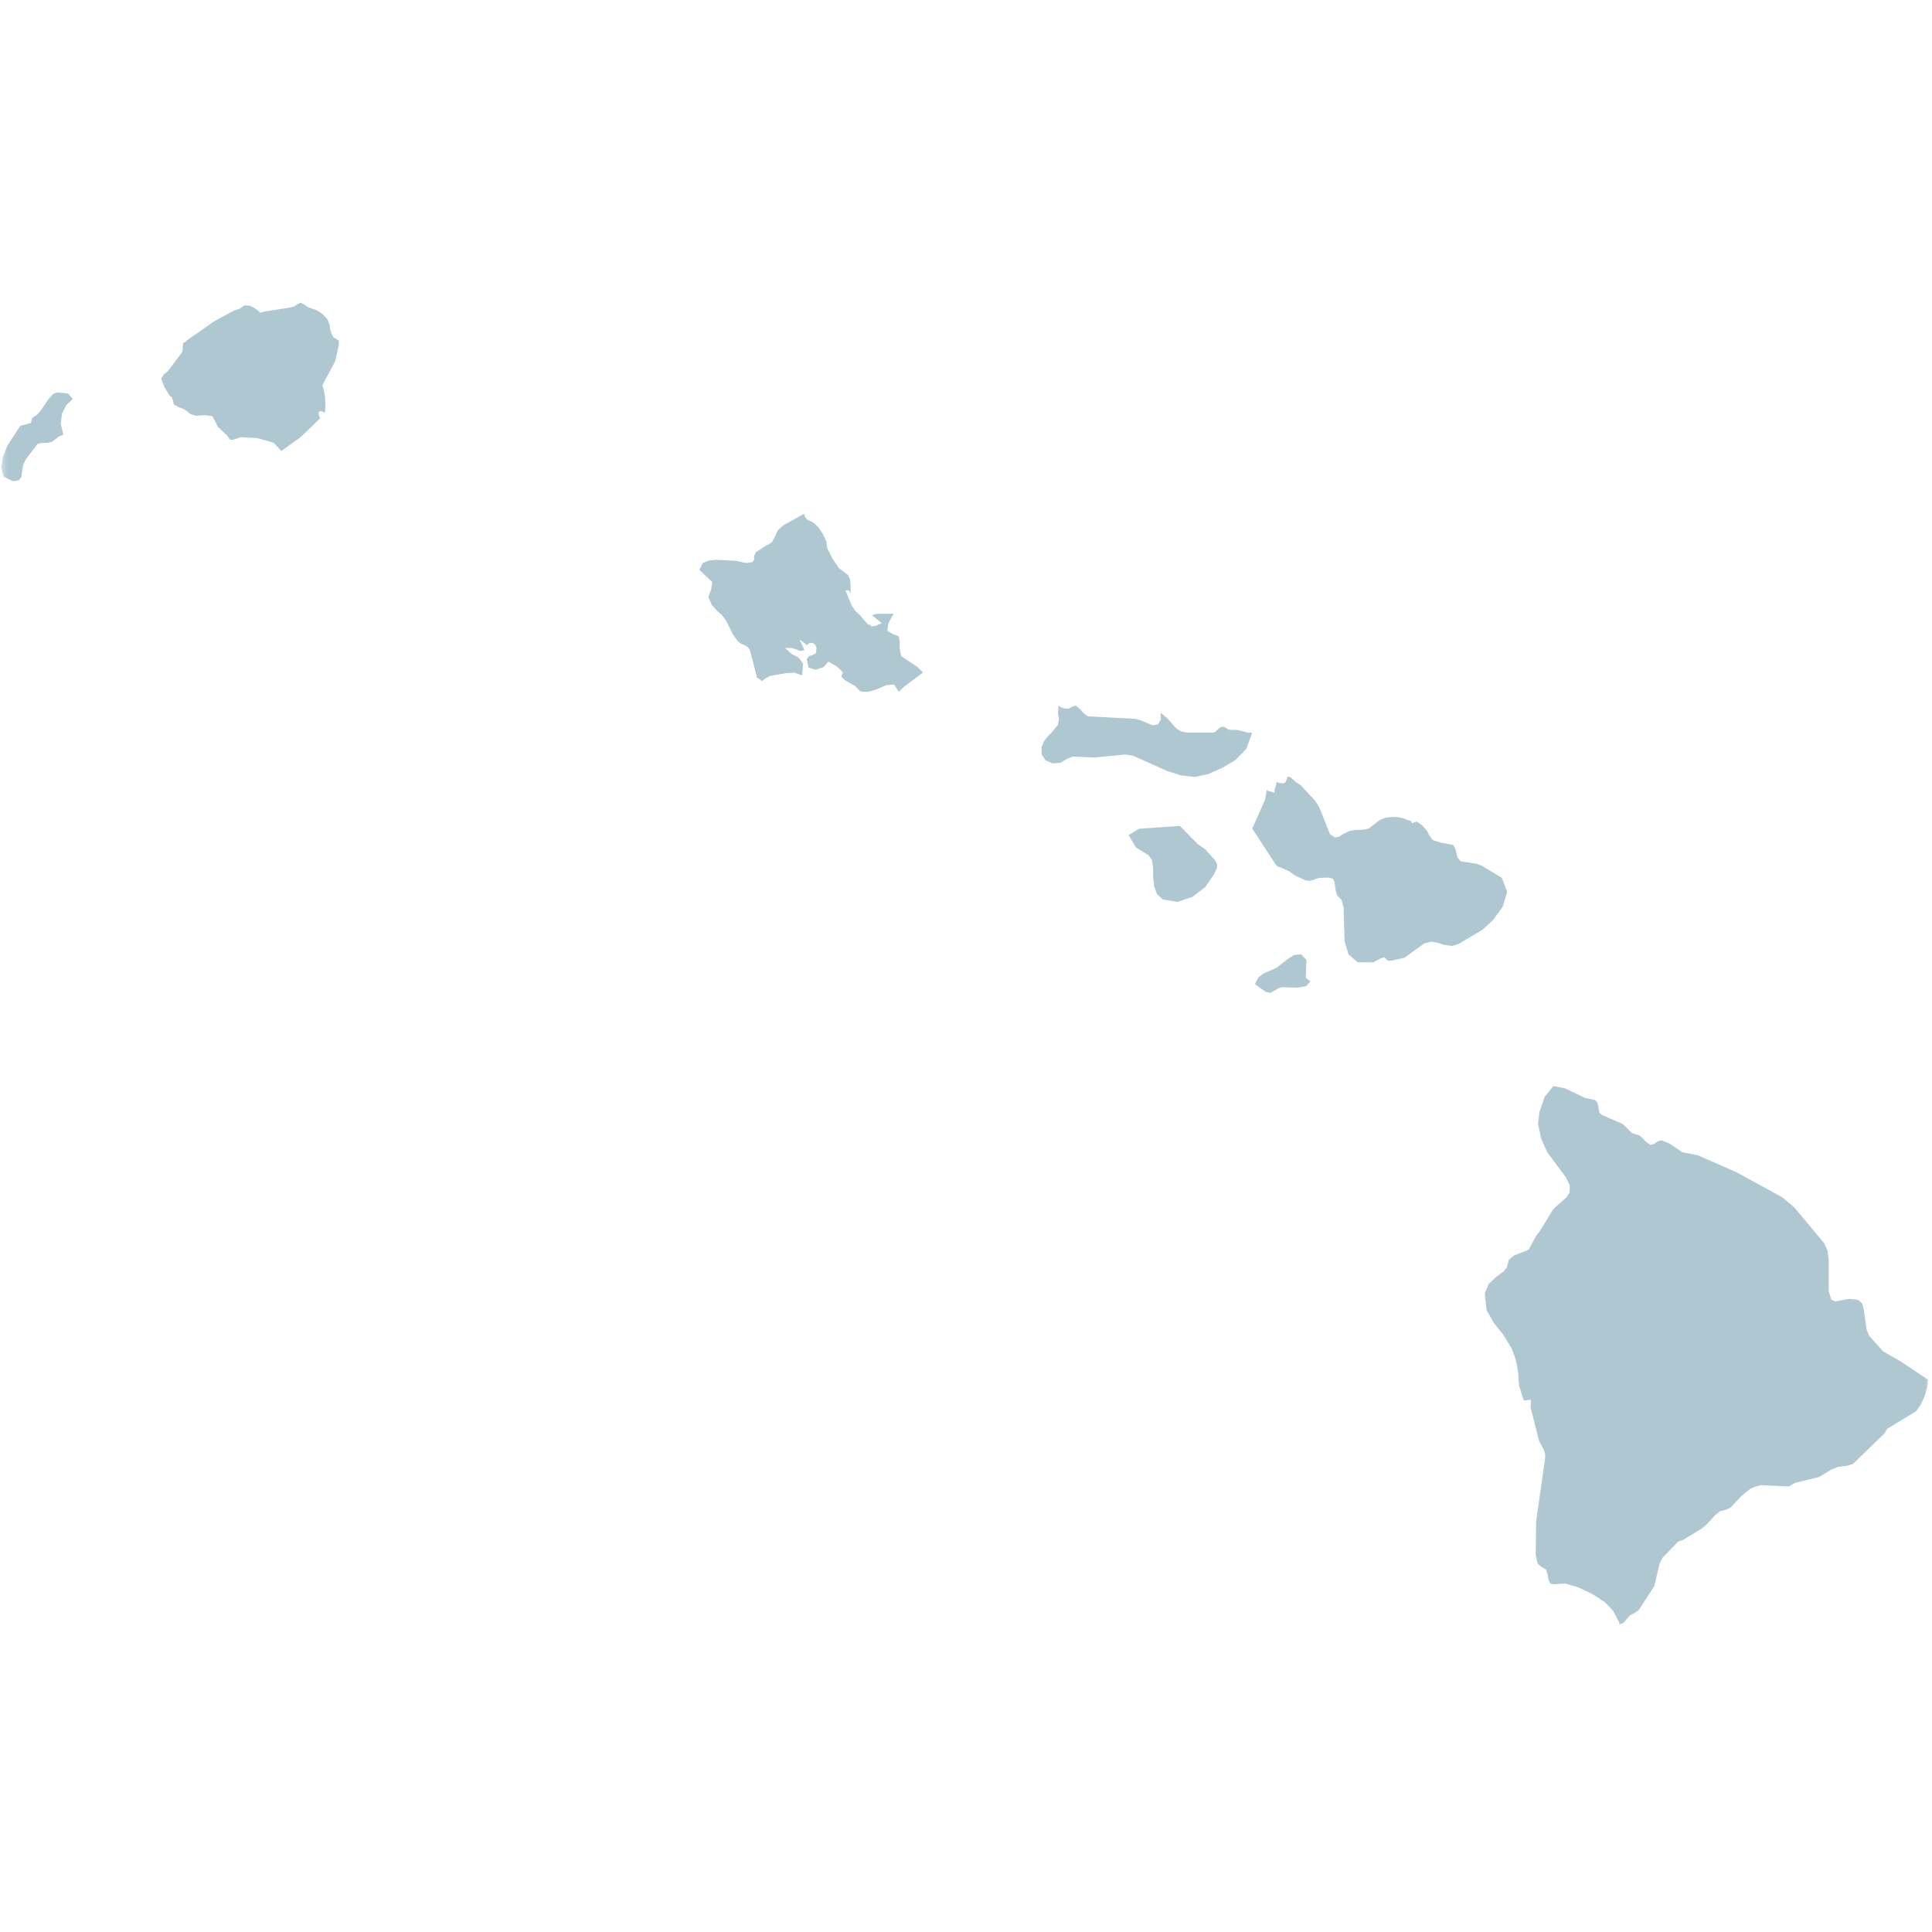 <svg xmlns="http://www.w3.org/2000/svg" xmlns:xlink="http://www.w3.org/1999/xlink" width="128" height="128" viewBox="0 0 128 128">
    <defs>
        <path id="a" d="M0 0h128v128H0z"/>
    </defs>
    <g fill="none" fill-rule="evenodd">
        <mask id="b" fill="#fff">
            <use xlink:href="#a"/>
        </mask>
        <use fill="#AFC7D1" fill-opacity="0" fill-rule="nonzero" xlink:href="#a"/>
        <g fill="#AFC7D1" mask="url(#b)">
            <path d="M99.557 60.073l.295-.984-.35-.928-1.344-.81-.335-.124-1.053-.164-.211-.264-.135-.553-.147-.266-.833-.156-.52-.163-.233-.315-.136-.28-.325-.38-.375-.255-.298.105-.057-.108-.07-.054-.078-.023-.099-.015-.313-.136-.383-.068-.4-.003-.356.046-.37.143-.752.575-.26.066-.68.037-.351.062-.372.185-.297.19-.28.054-.33-.23-.669-1.693-.17-.31-.193-.262-.924-.988-.298-.194-.36-.313-.194-.048-.084.271-.08.14-.185.04-.21-.028-.165-.062-.032.185-.1.33-.014.207-.113-.053-.283-.073-.113-.055-.101.62-.857 1.922 1.561 2.389.14.14.178.043.554.253.42.297.677.311.303.03.215-.059.196-.084.245-.052.57-.02.274.07.115.205.081.578.081.293.095.123.217.209.13.504.065 2.227.266.889.607.513 1.032.006.44-.239.26-.097.115.066.12.149.263.016.878-.207 1.308-.951.454-.109.425.08.443.137.512.071.433-.132 1.587-.951.691-.632.642-.886zm-13.003 3.521l-.364-.377-.457.06-.442.28-.714.563-.868.373-.34.267-.233.442.727.517.312.059.561-.318.24-.058 1.013.035.537-.101.29-.314-.306-.24.044-1.188zm39.428 26.64l-1.21-.695-.94-1.045-.155-.356-.19-1.341-.113-.448-.28-.234-.574-.064-.936.172-.261-.125-.166-.572v-2.093l-.083-.587-.206-.463-1.978-2.376-.787-.669-3.058-1.675-2.546-1.118-1.04-.206-.868-.586-.508-.207-.244.064-.232.168-.258.077-.305-.214-.295-.306-.17-.121-.45-.141-.619-.61-1.395-.6-.148-.15-.055-.244-.028-.259-.081-.198-.127-.13-.657-.14-1.345-.642-.76-.14-.573.702-.35 1.014-.091.786.216 1.005.394.867 1.164 1.574.078.107.248.52-.01.459-.216.344-.74.647-.162.18-.89 1.455-.233.299-.474.882-.982.383-.33.29-.127.5-.216.26-.485.358-.5.474-.268.623.127 1.119.478.843.619.77.55.896.206.537.15.548.09.58.036.617.035.242.283.922.086.02.313-.04.081.02.015.128-.031.288.016.127.547 2.16.32.6.092.326-.01.217-.601 4.214-.023 2.207.12.56.28.237.278.145.109.326.058.367.122.245.198.054.763-.054.881.252.953.449.834.551.527.556.401.757.015.145.285-.112.427-.499.247-.112.326-.225 1.03-1.582.351-1.5.218-.412 1.014-1.043.354-.13 1.192-.72.332-.273.563-.625.334-.263.383-.104.29-.12.755-.8.568-.457.286-.13.425-.117 1.845.086.41-.233 1.596-.396.81-.487.456-.182.587-.07.398-.126 2.084-2.023.17-.297 1.92-1.164.297-.416.256-.54.179-.584.067-.556-1.758-1.174zM82.695 48.545l-.69-.181-.467-.011-.012.011-.188-.062-.13-.085-.126-.064-.182.011-.132.084-.256.242-.18.052h-1.613l-.477-.077-.309-.204-.565-.638-.438-.38-.048.09.032.333-.2.335-.345.05-.817-.334-.365-.094-3.122-.163-.274-.214-.265-.295-.255-.2-.246.077-.23.125-.275-.013-.242-.088-.148-.114-.035.506.063.38-.067.388-.425.53-.22.216-.257.32-.185.413.01.497.263.389.459.198.514-.03.448-.277.385-.14 1.46.058 2-.198.527.084 2.272 1.014.926.29.913.097.906-.204.88-.392.882-.517.722-.748.393-1.07-.27.003zM22.244 22.443l-.15-.095-.128-.236-.094-.301-.034-.288-.144-.366-.326-.352-.392-.26-.589-.199-.248-.183-.24-.108-.227.125-.166.115-.245.073-1.824.288-.177.072-.318-.27-.373-.198-.367-.035-.31.215-.424.152-1.295.706-1.812 1.265-.057.077-.158.077-.039.185v.23l-.052.213-.94 1.256-.265.207-.167.271.217.583.333.54.17.138.115.45.294.18.39.137.407.319.393.119.564-.037.508.059.357.698.635.623.188.253h.16l.541-.18 1.088.063 1.082.306.516.548 1.277-.916 1.295-1.25-.107-.283.021-.16.146-.029.26.096.024-.493-.022-.51-.07-.464-.107-.355.839-1.557.253-1.103-.005-.288-.201-.123zm-18.48 3.558l-.263.12-.279.311-.513.752-.258.293-.334.234-.059.31-.72.2-.834 1.281-.3.732-.127.755.167.597.581.28h.248l.203-.067.137-.196.118-.79.167-.369.79-1.028.22-.064.44-.013.306-.075.461-.352.28-.115-.17-.717.083-.675.284-.57.429-.403-.305-.36-.752-.07zm55.946 17.47l-.109-.502.011-.472-.08-.349-.38-.137-.366-.222.07-.478.237-.468.136-.178h-1.132l-.32.097.64.525-.408.176-.27.04-.121-.125-.1.013-.54-.629-.311-.291-.235-.343-.413-1.006.158-.022.08.04.095.16.005-.51-.037-.4-.146-.304-.591-.441-.425-.627-.357-.708-.06-.456-.24-.5-.278-.415-.34-.317-.436-.215-.053-.095-.062-.07-.042-.077-.004-.133-1.398.779-.36.322-.22.497-.167.293-.187.129-.178.078-.701.464-.112.244-.003.23-.086.164-.357.068-.257-.028-.45-.113-1.296-.07-.528.044-.428.167-.224.46.855.801-.071.478-.187.536.244.528.396.425.266.234.263.352.45.9.319.455.191.16.369.16.167.142.096.165.469 1.82.131.053.107.103.106.046.225-.182.283-.156 1.115-.19.508-.022.506.183.065-.797-.299-.383-.469-.251-.43-.39h.46l.548.192.284-.043-.334-.709.357.251.123.127.184-.147.196-.013.172.11.1.233-.035.34-.213.124-.251.073-.153.2.12.56.47.144.533-.173.315-.366.505.29.212.174.242.258-.107.27.222.227.7.407.328.335.155.037.396.003.54-.163.614-.267.54-.053.317.483.359-.344 1.241-.935-.349-.356-1.09-.727zm20.114 12.771l-.143-.099-.313-.207-1.201-1.22-2.71.192-.684.425.486.81.82.51.233.295.083.566.006.622.065.594.188.506.38.353.975.165 1-.337.852-.654.544-.798.22-.45.015-.257-.154-.284-.662-.732z"/>
        </g>
    </g>
</svg>
